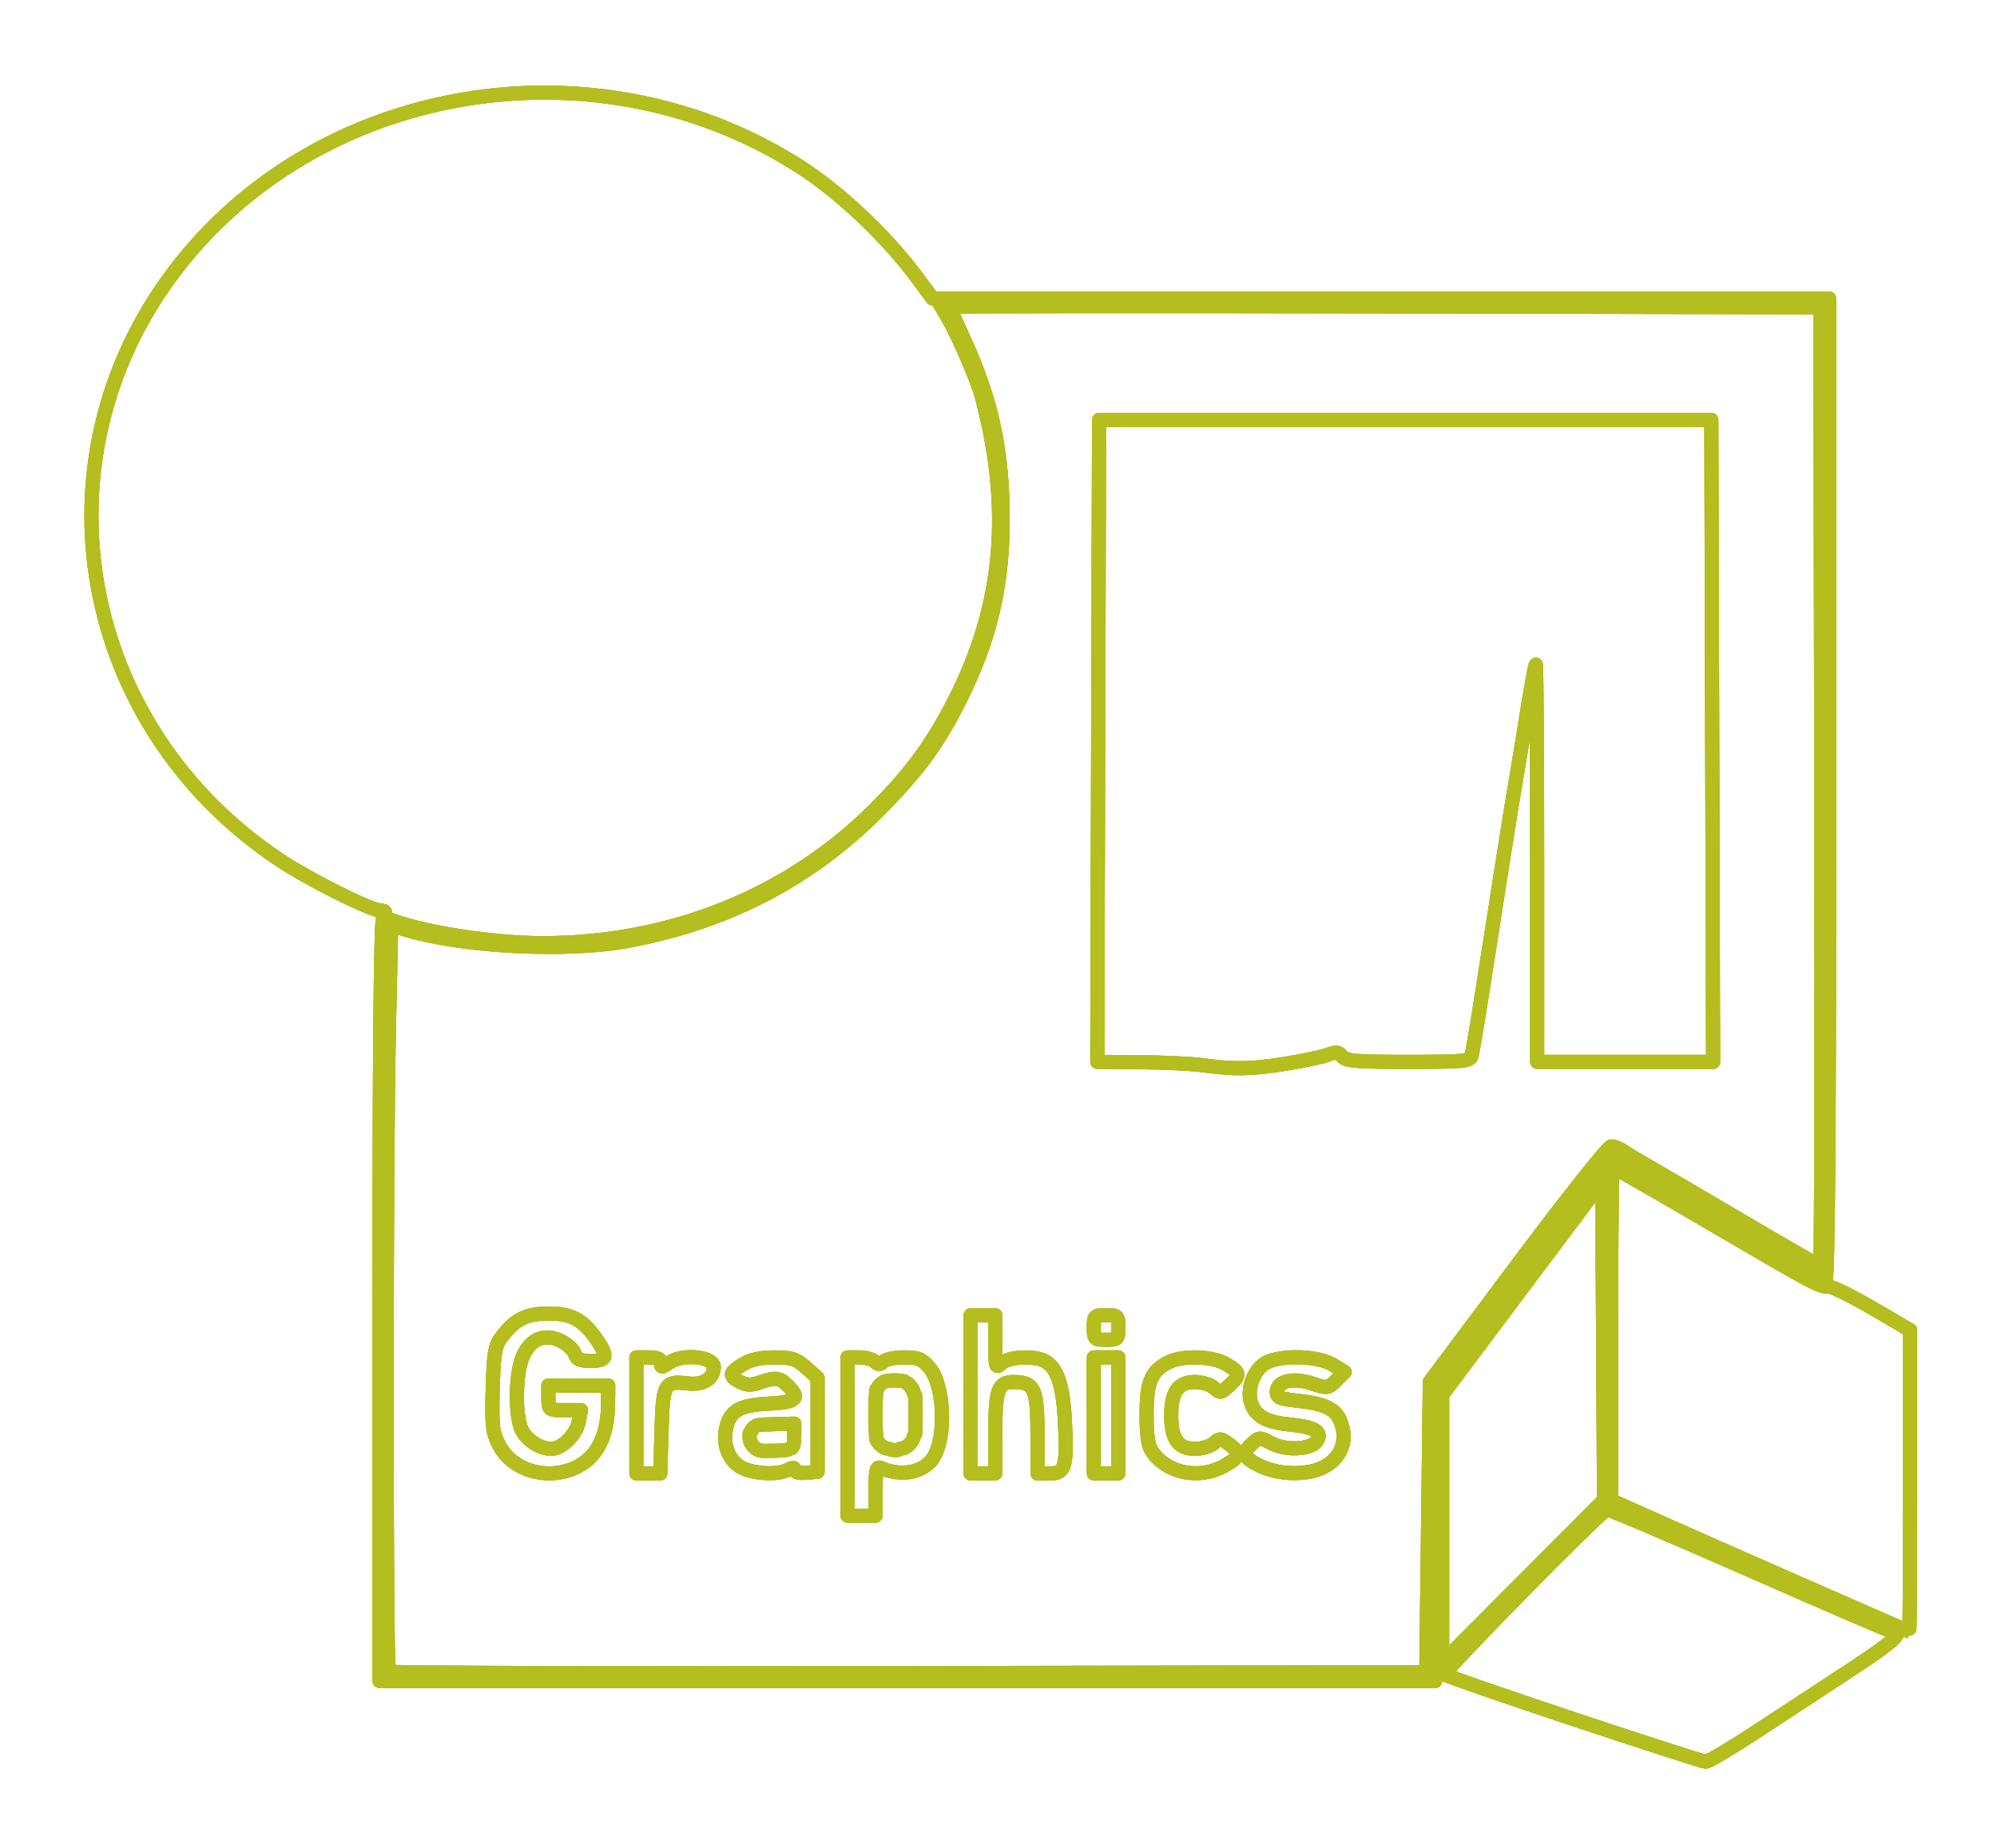 <?xml version="1.0" encoding="UTF-8" standalone="no"?>
<!-- Created with Inkscape (http://www.inkscape.org/) -->

<svg
   width="141.78mm"
   height="131.211mm"
   viewBox="0 0 141.78 131.211"
   version="1.1"
   id="svg1"
   xml:space="preserve"
   xmlns:inkscape="http://www.inkscape.org/namespaces/inkscape"
   xmlns:sodipodi="http://sodipodi.sourceforge.net/DTD/sodipodi-0.dtd"
   xmlns="http://www.w3.org/2000/svg"
   xmlns:svg="http://www.w3.org/2000/svg"><sodipodi:namedview
     id="namedview1"
     pagecolor="#505050"
     bordercolor="#eeeeee"
     borderopacity="1"
     inkscape:showpageshadow="0"
     inkscape:pageopacity="0"
     inkscape:pagecheckerboard="0"
     inkscape:deskcolor="#505050"
     inkscape:document-units="mm" /><defs
     id="defs1"><filter
       inkscape:collect="always"
       style="color-interpolation-filters:sRGB"
       id="filter9"
       x="-0.03"
       y="-0.032"
       width="1.059"
       height="1.065"><feGaussianBlur
         inkscape:collect="always"
         stdDeviation="5.257"
         id="feGaussianBlur9" /></filter><filter
       inkscape:collect="always"
       style="color-interpolation-filters:sRGB"
       id="filter10"
       x="-0.05"
       y="-0.054"
       width="1.1"
       height="1.109"><feGaussianBlur
         inkscape:collect="always"
         stdDeviation="9.345"
         id="feGaussianBlur10" /></filter></defs><g
     inkscape:label="Layer 1"
     inkscape:groupmode="layer"
     id="layer1"
     transform="translate(-34.135,-82.849)"><path
       id="path7"
       style="fill:none;stroke:#beaa1e;stroke-width:3.78;stroke-linejoin:round;stroke-dasharray:none;stroke-opacity:1;paint-order:stroke markers fill;filter:url(#filter10)"
       transform="scale(0.265)"
       d="m 332.297,701.319 c -0.698,-0.188 -2.003,-1.233 -2.003,-1.603 0,-0.177 -0.122,-0.363 -0.271,-0.412 -0.149,-0.05 -0.32,-0.673 -0.379,-1.384 -0.083,-0.995 -0.02,-1.366 0.271,-1.608 0.208,-0.173 0.379,-0.407 0.379,-0.521 0,-0.413 0.899,-1.091 1.677,-1.264 0.439,-0.098 2.786,-0.224 5.216,-0.281 l 4.419,-0.104 v 2.678 c 0,2.779 -0.282,3.945 -0.954,3.948 -0.201,0.001 -0.497,0.134 -0.659,0.295 -0.303,0.303 -6.729,0.517 -7.696,0.257 z m 34.997,-0.314 c -0.194,-0.126 -0.642,-0.23 -0.994,-0.232 -0.614,-0.003 -2.306,-1.381 -2.306,-1.877 0,-0.115 -0.133,-0.252 -0.295,-0.306 -0.428,-0.143 -0.428,-13.644 0,-13.787 0.162,-0.054 0.295,-0.195 0.295,-0.314 0,-0.244 0.863,-1.159 1.093,-1.159 0.083,0 0.269,-0.15 0.412,-0.334 0.455,-0.581 5.307,-0.597 5.884,-0.02 0.194,0.194 0.414,0.354 0.488,0.354 0.228,0 1.077,0.929 1.077,1.178 0,0.13 0.094,0.236 0.209,0.236 0.115,0 0.279,0.371 0.364,0.825 0.085,0.454 0.256,0.825 0.38,0.825 0.295,0 0.302,10.53 0.007,10.712 -0.12,0.074 -0.288,0.457 -0.375,0.852 -0.238,1.085 -2.024,2.812 -2.907,2.812 -0.393,0 -0.78,0.106 -0.86,0.236 -0.186,0.301 -2.009,0.301 -2.475,0 z m 147.884,21.281 v -35.828 l 21.446,-28.624 21.446,-28.624 0.238,42.673 0.238,42.673 -21.684,21.779 -21.684,21.779 z m 35.351,51.076 c -18.665,-6.214 -34.263,-11.624 -34.661,-12.021 -0.63,-0.628 41.56,-43.543 43.461,-44.207 0.395,-0.138 17.6,7.18 38.233,16.261 20.634,9.082 37.875,16.512 38.314,16.512 3.174,0 0.046,2.811 -11.598,10.426 -7.379,4.825 -18.782,12.302 -25.341,16.614 -6.558,4.312 -12.497,7.812 -13.198,7.777 -0.701,-0.035 -16.545,-5.147 -35.211,-11.362 z m 64.103,-34.726 c -13.999,-6.136 -31.922,-14.038 -39.828,-17.56 l -14.376,-6.404 v -44.6 c 0,-24.53 0.224,-44.6 0.497,-44.6 0.274,0 11.64,6.519 25.26,14.488 29.065,17.005 29.978,17.496 32.314,17.375 0.984,-0.051 6.35,2.572 11.923,5.828 l 10.134,5.921 v 40.412 c 0,22.227 -0.106,40.386 -0.236,40.354 -0.13,-0.032 -11.689,-5.078 -25.688,-11.214 z M 230.487,661.703 c 0,-68.095 0.321,-102 0.976,-103.224 0.784,-1.464 0.666,-1.823 -0.598,-1.823 -2.664,0 -19.097,-8.22 -27.15,-13.582 -53.694,-35.745 -66.555,-106.463 -28.586,-157.186 38.148,-50.963 113.057,-63.722 167.95,-28.608 10.692,6.84 23.14,18.587 31.226,29.468 l 4.37,5.88 H 498.773 618.873 V 524.133 c 0,90.335 -0.307,131.505 -0.979,131.505 -0.539,0 -11.462,-6.205 -24.274,-13.788 -12.812,-7.583 -25.508,-15.022 -28.214,-16.53 l -4.919,-2.742 -23.597,31.457 -23.597,31.457 V 724.298 763.104 H 371.889 230.487 Z m 280.92,60.13 0.471,-38.914 23.567,-31.518 c 12.962,-17.335 24.215,-31.533 25.007,-31.552 0.792,-0.019 2.277,0.55 3.299,1.265 1.023,0.715 3.479,2.209 5.458,3.319 1.979,1.111 13.298,7.737 25.152,14.726 11.854,6.989 21.796,12.707 22.093,12.707 0.297,0 0.432,-57.798 0.3,-128.441 L 616.516,394.985 499.859,394.746 c -64.162,-0.132 -116.657,-0.085 -116.657,0.104 0,0.189 1.69,4.001 3.755,8.471 7.588,16.425 10.541,30.247 10.484,49.068 -0.054,17.679 -3.484,31.938 -11.539,47.965 -5.693,11.328 -10.487,17.958 -20.312,28.095 -18.764,19.358 -41.142,31.203 -68.643,36.336 -16.074,3 -43.697,1.65 -59.004,-2.885 l -4.328,-1.282 -0.621,28.339 c -0.812,37.058 -0.804,170.823 0.01,171.637 0.347,0.347 63.024,0.524 139.282,0.393 L 510.936,760.747 Z M 231.429,660.25 c 0,-96.673 0.085,-101.878 1.65,-101.271 8.947,3.468 27.288,6.342 40.771,6.389 34.455,0.119 66.431,-12.764 89.589,-36.093 9.896,-9.97 15.516,-17.741 21.55,-29.802 12.6,-25.186 14.773,-50.517 6.899,-80.448 -1.177,-4.476 -6.379,-16.536 -9.251,-21.446 l -2.343,-4.006 h 118.818 118.818 v 130.511 130.511 l -17.675,-10.437 c -9.721,-5.74 -19.026,-11.21 -20.678,-12.153 -1.651,-0.944 -4.718,-2.799 -6.816,-4.124 -2.097,-1.324 -4.043,-2.407 -4.324,-2.407 -0.281,0 -2.207,-1.123 -4.28,-2.495 -2.073,-1.372 -3.938,-2.327 -4.143,-2.121 -0.205,0.205 -11.014,14.579 -24.019,31.941 l -23.646,31.568 v 38.898 38.898 H 371.889 231.429 Z m 131.976,51.848 c 0,-6.021 0.167,-6.628 1.65,-5.994 5.351,2.289 11.226,1.095 13.777,-2.799 3.56,-5.433 2.999,-19.395 -0.968,-24.11 -2.015,-2.395 -3.039,-2.818 -6.813,-2.818 -2.443,0 -4.95,0.509 -5.572,1.131 -0.88,0.88 -1.383,0.88 -2.262,0 -0.622,-0.622 -2.531,-1.131 -4.242,-1.131 h -3.111 v 21.21 21.21 h 3.771 3.771 z m -80.931,-5.949 c 6.048,-2.527 9.171,-8.364 9.246,-17.282 l 0.041,-4.949 h -8.013 -8.013 v 3.299 c 0,3.295 0.006,3.299 4.36,3.299 h 4.36 l -0.588,3.064 c -0.668,3.479 -4.486,7.306 -7.288,7.306 -3.352,0 -7.208,-2.685 -8.283,-5.768 -1.515,-4.347 -1.281,-14.343 0.437,-18.636 1.996,-4.987 5.818,-6.675 10.289,-4.543 1.733,0.827 3.428,2.375 3.767,3.442 0.484,1.524 1.409,1.939 4.323,1.939 4.355,0 4.672,-1.132 1.586,-5.666 -3.664,-5.384 -6.776,-7.065 -13.009,-7.028 -5.995,0.035 -8.953,1.548 -12.621,6.454 -1.654,2.212 -1.99,4.26 -2.256,13.734 -0.275,9.813 -0.078,11.593 1.66,15 3.418,6.7 12.354,9.53 20.002,6.335 z m 23.564,-10.01 c 0.38,-12.859 0.756,-13.54 7.054,-12.766 4.113,0.505 6.95,-1.281 6.95,-4.377 0,-2.898 -8.404,-3.702 -12.045,-1.152 -1.896,1.328 -2.095,1.328 -2.095,0 0,-1.049 -0.942,-1.467 -3.299,-1.467 h -3.299 v 15.554 15.554 h 3.2 3.2 z m 33.862,10.371 c 1.288,-0.69 1.823,-0.672 1.823,0.06 0,0.6 1.287,0.911 3.064,0.74 l 3.064,-0.295 v -12.569 -12.569 l -3.079,-2.749 c -2.644,-2.361 -3.842,-2.749 -8.484,-2.746 -3.725,0.002 -6.358,0.584 -8.469,1.872 -3.663,2.233 -3.802,3.067 -0.783,4.683 1.76,0.942 2.976,0.978 5.325,0.159 4.209,-1.467 5.307,-1.346 7.477,0.824 3.503,3.503 2.48,4.477 -5.101,4.86 -8.008,0.404 -10.525,1.954 -11.485,7.069 -0.825,4.396 1.176,8.754 4.728,10.301 3.498,1.523 9.414,1.703 11.92,0.362 z m 55.556,-9.456 c 0,-12.049 0.708,-14.078 4.908,-14.078 5.562,0 6.404,1.816 6.404,13.815 v 10.695 h 3.281 c 4.179,0 4.661,-1.659 4.062,-13.984 -0.466,-9.593 -2.063,-14.365 -5.406,-16.154 -2.838,-1.519 -9.577,-1.174 -11.526,0.59 -1.656,1.499 -1.724,1.275 -1.724,-5.656 v -7.216 h -3.299 -3.299 v 21.21 21.21 h 3.299 3.299 z m 32.994,-5.123 v -15.554 h -3.299 -3.299 v 15.554 15.554 h 3.299 3.299 z m 28.388,13.495 c 4.268,-2.399 4.483,-3.428 1.216,-5.809 -2.193,-1.597 -2.525,-1.617 -4.051,-0.236 -0.914,0.827 -3.196,1.504 -5.07,1.504 -4.476,0 -6.342,-2.635 -6.342,-8.956 0,-6.32 1.866,-8.956 6.342,-8.956 1.874,0 4.188,0.706 5.141,1.569 1.627,1.472 1.878,1.433 4.081,-0.636 3.035,-2.851 2.964,-3.413 -0.717,-5.657 -3.698,-2.255 -11.812,-2.518 -15.697,-0.509 -4.551,2.353 -5.749,5.261 -5.749,13.946 0,5.691 0.417,8.432 1.524,10.012 4.074,5.817 12.658,7.472 19.322,3.726 z m 25.724,0.745 c 5.563,-2.324 7.668,-7.675 5.174,-13.149 -1.343,-2.948 -4.38,-4.297 -11.307,-5.021 -4.607,-0.482 -5.557,-0.884 -5.557,-2.355 0,-2.905 4.335,-3.963 9.382,-2.289 4.169,1.383 4.35,1.36 6.55,-0.821 l 2.263,-2.243 -3.206,-1.954 c -3.92,-2.39 -13.657,-2.699 -17.785,-0.564 -3.085,1.595 -5.146,6.575 -4.231,10.222 0.998,3.977 3.794,5.681 10.452,6.37 6.919,0.716 8.879,1.905 7.299,4.426 -1.463,2.335 -8.365,2.647 -12.251,0.554 -2.971,-1.6 -3.167,-1.597 -5.024,0.084 -2.839,2.569 -2.398,3.85 2.074,6.019 4.7,2.28 11.694,2.592 16.168,0.723 z m -54.111,-37.807 c 0,-3.142 -0.157,-3.299 -3.299,-3.299 -3.142,0 -3.299,0.157 -3.299,3.299 0,3.142 0.157,3.299 3.299,3.299 3.142,0 3.299,-0.157 3.299,-3.299 z m 44.925,-70.695 c 4.747,-0.77 9.825,-1.854 11.284,-2.409 2.136,-0.812 2.862,-0.722 3.728,0.461 0.903,1.235 3.725,1.47 17.64,1.47 14.968,0 16.611,-0.159 17.037,-1.65 0.26,-0.907 1.593,-8.861 2.964,-17.675 4.617,-29.691 7.978,-50.873 8.899,-56.09 0.503,-2.852 1.827,-10.912 2.941,-17.911 1.114,-6.999 2.191,-12.903 2.394,-13.119 0.203,-0.216 0.368,23.646 0.368,53.026 v 53.419 h 23.572 23.572 l -0.241,-86.02 -0.241,-86.02 h -82.014 -82.014 l -0.241,86.02 -0.241,86.02 11.553,0.093 c 6.354,0.051 13.886,0.416 16.738,0.81 8.346,1.154 13.127,1.062 22.3,-0.425 z" /><path
       id="path8"
       style="mix-blend-mode:normal;fill:none;stroke:#beaa1e;stroke-width:3.78;stroke-linejoin:round;stroke-dasharray:none;stroke-opacity:1;paint-order:stroke markers fill;filter:url(#filter9)"
       transform="scale(0.265)"
       d="m 332.297,701.319 c -0.698,-0.188 -2.003,-1.233 -2.003,-1.603 0,-0.177 -0.122,-0.363 -0.271,-0.412 -0.149,-0.05 -0.32,-0.673 -0.379,-1.384 -0.083,-0.995 -0.02,-1.366 0.271,-1.608 0.208,-0.173 0.379,-0.407 0.379,-0.521 0,-0.413 0.899,-1.091 1.677,-1.264 0.439,-0.098 2.786,-0.224 5.216,-0.281 l 4.419,-0.104 v 2.678 c 0,2.779 -0.282,3.945 -0.954,3.948 -0.201,0.001 -0.497,0.134 -0.659,0.295 -0.303,0.303 -6.729,0.517 -7.696,0.257 z m 34.997,-0.314 c -0.194,-0.126 -0.642,-0.23 -0.994,-0.232 -0.614,-0.003 -2.306,-1.381 -2.306,-1.877 0,-0.115 -0.133,-0.252 -0.295,-0.306 -0.428,-0.143 -0.428,-13.644 0,-13.787 0.162,-0.054 0.295,-0.195 0.295,-0.314 0,-0.244 0.863,-1.159 1.093,-1.159 0.083,0 0.269,-0.15 0.412,-0.334 0.455,-0.581 5.307,-0.597 5.884,-0.02 0.194,0.194 0.414,0.354 0.488,0.354 0.228,0 1.077,0.929 1.077,1.178 0,0.13 0.094,0.236 0.209,0.236 0.115,0 0.279,0.371 0.364,0.825 0.085,0.454 0.256,0.825 0.38,0.825 0.295,0 0.302,10.53 0.007,10.712 -0.12,0.074 -0.288,0.457 -0.375,0.852 -0.238,1.085 -2.024,2.812 -2.907,2.812 -0.393,0 -0.78,0.106 -0.86,0.236 -0.186,0.301 -2.009,0.301 -2.475,0 z m 147.884,21.281 v -35.828 l 21.446,-28.624 21.446,-28.624 0.238,42.673 0.238,42.673 -21.684,21.779 -21.684,21.779 z m 35.351,51.076 c -18.665,-6.214 -34.263,-11.624 -34.661,-12.021 -0.63,-0.628 41.56,-43.543 43.461,-44.207 0.395,-0.138 17.6,7.18 38.233,16.261 20.634,9.082 37.875,16.512 38.314,16.512 3.174,0 0.046,2.811 -11.598,10.426 -7.379,4.825 -18.782,12.302 -25.341,16.614 -6.558,4.312 -12.497,7.812 -13.198,7.777 -0.701,-0.035 -16.545,-5.147 -35.211,-11.362 z m 64.103,-34.726 c -13.999,-6.136 -31.922,-14.038 -39.828,-17.56 l -14.376,-6.404 v -44.6 c 0,-24.53 0.224,-44.6 0.497,-44.6 0.274,0 11.64,6.519 25.26,14.488 29.065,17.005 29.978,17.496 32.314,17.375 0.984,-0.051 6.35,2.572 11.923,5.828 l 10.134,5.921 v 40.412 c 0,22.227 -0.106,40.386 -0.236,40.354 -0.13,-0.032 -11.689,-5.078 -25.688,-11.214 z M 230.487,661.703 c 0,-68.095 0.321,-102 0.976,-103.224 0.784,-1.464 0.666,-1.823 -0.598,-1.823 -2.664,0 -19.097,-8.22 -27.15,-13.582 -53.694,-35.745 -66.555,-106.463 -28.586,-157.186 38.148,-50.963 113.057,-63.722 167.95,-28.608 10.692,6.84 23.14,18.587 31.226,29.468 l 4.37,5.88 H 498.773 618.873 V 524.133 c 0,90.335 -0.307,131.505 -0.979,131.505 -0.539,0 -11.462,-6.205 -24.274,-13.788 -12.812,-7.583 -25.508,-15.022 -28.214,-16.53 l -4.919,-2.742 -23.597,31.457 -23.597,31.457 V 724.298 763.104 H 371.889 230.487 Z m 280.92,60.13 0.471,-38.914 23.567,-31.518 c 12.962,-17.335 24.215,-31.533 25.007,-31.552 0.792,-0.019 2.277,0.55 3.299,1.265 1.023,0.715 3.479,2.209 5.458,3.319 1.979,1.111 13.298,7.737 25.152,14.726 11.854,6.989 21.796,12.707 22.093,12.707 0.297,0 0.432,-57.798 0.3,-128.441 L 616.516,394.985 499.859,394.746 c -64.162,-0.132 -116.657,-0.085 -116.657,0.104 0,0.189 1.69,4.001 3.755,8.471 7.588,16.425 10.541,30.247 10.484,49.068 -0.054,17.679 -3.484,31.938 -11.539,47.965 -5.693,11.328 -10.487,17.958 -20.312,28.095 -18.764,19.358 -41.142,31.203 -68.643,36.336 -16.074,3 -43.697,1.65 -59.004,-2.885 l -4.328,-1.282 -0.621,28.339 c -0.812,37.058 -0.804,170.823 0.01,171.637 0.347,0.347 63.024,0.524 139.282,0.393 L 510.936,760.747 Z M 231.429,660.25 c 0,-96.673 0.085,-101.878 1.65,-101.271 8.947,3.468 27.288,6.342 40.771,6.389 34.455,0.119 66.431,-12.764 89.589,-36.093 9.896,-9.97 15.516,-17.741 21.55,-29.802 12.6,-25.186 14.773,-50.517 6.899,-80.448 -1.177,-4.476 -6.379,-16.536 -9.251,-21.446 l -2.343,-4.006 h 118.818 118.818 v 130.511 130.511 l -17.675,-10.437 c -9.721,-5.74 -19.026,-11.21 -20.678,-12.153 -1.651,-0.944 -4.718,-2.799 -6.816,-4.124 -2.097,-1.324 -4.043,-2.407 -4.324,-2.407 -0.281,0 -2.207,-1.123 -4.28,-2.495 -2.073,-1.372 -3.938,-2.327 -4.143,-2.121 -0.205,0.205 -11.014,14.579 -24.019,31.941 l -23.646,31.568 v 38.898 38.898 H 371.889 231.429 Z m 131.976,51.848 c 0,-6.021 0.167,-6.628 1.65,-5.994 5.351,2.289 11.226,1.095 13.777,-2.799 3.56,-5.433 2.999,-19.395 -0.968,-24.11 -2.015,-2.395 -3.039,-2.818 -6.813,-2.818 -2.443,0 -4.95,0.509 -5.572,1.131 -0.88,0.88 -1.383,0.88 -2.262,0 -0.622,-0.622 -2.531,-1.131 -4.242,-1.131 h -3.111 v 21.21 21.21 h 3.771 3.771 z m -80.931,-5.949 c 6.048,-2.527 9.171,-8.364 9.246,-17.282 l 0.041,-4.949 h -8.013 -8.013 v 3.299 c 0,3.295 0.006,3.299 4.36,3.299 h 4.36 l -0.588,3.064 c -0.668,3.479 -4.486,7.306 -7.288,7.306 -3.352,0 -7.208,-2.685 -8.283,-5.768 -1.515,-4.347 -1.281,-14.343 0.437,-18.636 1.996,-4.987 5.818,-6.675 10.289,-4.543 1.733,0.827 3.428,2.375 3.767,3.442 0.484,1.524 1.409,1.939 4.323,1.939 4.355,0 4.672,-1.132 1.586,-5.666 -3.664,-5.384 -6.776,-7.065 -13.009,-7.028 -5.995,0.035 -8.953,1.548 -12.621,6.454 -1.654,2.212 -1.99,4.26 -2.256,13.734 -0.275,9.813 -0.078,11.593 1.66,15 3.418,6.7 12.354,9.53 20.002,6.335 z m 23.564,-10.01 c 0.38,-12.859 0.756,-13.54 7.054,-12.766 4.113,0.505 6.95,-1.281 6.95,-4.377 0,-2.898 -8.404,-3.702 -12.045,-1.152 -1.896,1.328 -2.095,1.328 -2.095,0 0,-1.049 -0.942,-1.467 -3.299,-1.467 h -3.299 v 15.554 15.554 h 3.2 3.2 z m 33.862,10.371 c 1.288,-0.69 1.823,-0.672 1.823,0.06 0,0.6 1.287,0.911 3.064,0.74 l 3.064,-0.295 v -12.569 -12.569 l -3.079,-2.749 c -2.644,-2.361 -3.842,-2.749 -8.484,-2.746 -3.725,0.002 -6.358,0.584 -8.469,1.872 -3.663,2.233 -3.802,3.067 -0.783,4.683 1.76,0.942 2.976,0.978 5.325,0.159 4.209,-1.467 5.307,-1.346 7.477,0.824 3.503,3.503 2.48,4.477 -5.101,4.86 -8.008,0.404 -10.525,1.954 -11.485,7.069 -0.825,4.396 1.176,8.754 4.728,10.301 3.498,1.523 9.414,1.703 11.92,0.362 z m 55.556,-9.456 c 0,-12.049 0.708,-14.078 4.908,-14.078 5.562,0 6.404,1.816 6.404,13.815 v 10.695 h 3.281 c 4.179,0 4.661,-1.659 4.062,-13.984 -0.466,-9.593 -2.063,-14.365 -5.406,-16.154 -2.838,-1.519 -9.577,-1.174 -11.526,0.59 -1.656,1.499 -1.724,1.275 -1.724,-5.656 v -7.216 h -3.299 -3.299 v 21.21 21.21 h 3.299 3.299 z m 32.994,-5.123 v -15.554 h -3.299 -3.299 v 15.554 15.554 h 3.299 3.299 z m 28.388,13.495 c 4.268,-2.399 4.483,-3.428 1.216,-5.809 -2.193,-1.597 -2.525,-1.617 -4.051,-0.236 -0.914,0.827 -3.196,1.504 -5.07,1.504 -4.476,0 -6.342,-2.635 -6.342,-8.956 0,-6.32 1.866,-8.956 6.342,-8.956 1.874,0 4.188,0.706 5.141,1.569 1.627,1.472 1.878,1.433 4.081,-0.636 3.035,-2.851 2.964,-3.413 -0.717,-5.657 -3.698,-2.255 -11.812,-2.518 -15.697,-0.509 -4.551,2.353 -5.749,5.261 -5.749,13.946 0,5.691 0.417,8.432 1.524,10.012 4.074,5.817 12.658,7.472 19.322,3.726 z m 25.724,0.745 c 5.563,-2.324 7.668,-7.675 5.174,-13.149 -1.343,-2.948 -4.38,-4.297 -11.307,-5.021 -4.607,-0.482 -5.557,-0.884 -5.557,-2.355 0,-2.905 4.335,-3.963 9.382,-2.289 4.169,1.383 4.35,1.36 6.55,-0.821 l 2.263,-2.243 -3.206,-1.954 c -3.92,-2.39 -13.657,-2.699 -17.785,-0.564 -3.085,1.595 -5.146,6.575 -4.231,10.222 0.998,3.977 3.794,5.681 10.452,6.37 6.919,0.716 8.879,1.905 7.299,4.426 -1.463,2.335 -8.365,2.647 -12.251,0.554 -2.971,-1.6 -3.167,-1.597 -5.024,0.084 -2.839,2.569 -2.398,3.85 2.074,6.019 4.7,2.28 11.694,2.592 16.168,0.723 z m -54.111,-37.807 c 0,-3.142 -0.157,-3.299 -3.299,-3.299 -3.142,0 -3.299,0.157 -3.299,3.299 0,3.142 0.157,3.299 3.299,3.299 3.142,0 3.299,-0.157 3.299,-3.299 z m 44.925,-70.695 c 4.747,-0.77 9.825,-1.854 11.284,-2.409 2.136,-0.812 2.862,-0.722 3.728,0.461 0.903,1.235 3.725,1.47 17.64,1.47 14.968,0 16.611,-0.159 17.037,-1.65 0.26,-0.907 1.593,-8.861 2.964,-17.675 4.617,-29.691 7.978,-50.873 8.899,-56.09 0.503,-2.852 1.827,-10.912 2.941,-17.911 1.114,-6.999 2.191,-12.903 2.394,-13.119 0.203,-0.216 0.368,23.646 0.368,53.026 v 53.419 h 23.572 23.572 l -0.241,-86.02 -0.241,-86.02 h -82.014 -82.014 l -0.241,86.02 -0.241,86.02 11.553,0.093 c 6.354,0.051 13.886,0.416 16.738,0.81 8.346,1.154 13.127,1.062 22.3,-0.425 z" /><path
       id="path9"
       style="fill:none;stroke:#b4be1e;stroke-width:3.78;stroke-linejoin:round;stroke-dasharray:none;stroke-opacity:1;paint-order:stroke markers fill"
       transform="scale(0.265)"
       d="m 332.297,701.319 c -0.698,-0.188 -2.003,-1.233 -2.003,-1.603 0,-0.177 -0.122,-0.363 -0.271,-0.412 -0.149,-0.05 -0.32,-0.673 -0.379,-1.384 -0.083,-0.995 -0.02,-1.366 0.271,-1.608 0.208,-0.173 0.379,-0.407 0.379,-0.521 0,-0.413 0.899,-1.091 1.677,-1.264 0.439,-0.098 2.786,-0.224 5.216,-0.281 l 4.419,-0.104 v 2.678 c 0,2.779 -0.282,3.945 -0.954,3.948 -0.201,0.001 -0.497,0.134 -0.659,0.295 -0.303,0.303 -6.729,0.517 -7.696,0.257 z m 34.997,-0.314 c -0.194,-0.126 -0.642,-0.23 -0.994,-0.232 -0.614,-0.003 -2.306,-1.381 -2.306,-1.877 0,-0.115 -0.133,-0.252 -0.295,-0.306 -0.428,-0.143 -0.428,-13.644 0,-13.787 0.162,-0.054 0.295,-0.195 0.295,-0.314 0,-0.244 0.863,-1.159 1.093,-1.159 0.083,0 0.269,-0.15 0.412,-0.334 0.455,-0.581 5.307,-0.597 5.884,-0.02 0.194,0.194 0.414,0.354 0.488,0.354 0.228,0 1.077,0.929 1.077,1.178 0,0.13 0.094,0.236 0.209,0.236 0.115,0 0.279,0.371 0.364,0.825 0.085,0.454 0.256,0.825 0.38,0.825 0.295,0 0.302,10.53 0.007,10.712 -0.12,0.074 -0.288,0.457 -0.375,0.852 -0.238,1.085 -2.024,2.812 -2.907,2.812 -0.393,0 -0.78,0.106 -0.86,0.236 -0.186,0.301 -2.009,0.301 -2.475,0 z m 147.884,21.281 v -35.828 l 21.446,-28.624 21.446,-28.624 0.238,42.673 0.238,42.673 -21.684,21.779 -21.684,21.779 z m 35.351,51.076 c -18.665,-6.214 -34.263,-11.624 -34.661,-12.021 -0.63,-0.628 41.56,-43.543 43.461,-44.207 0.395,-0.138 17.6,7.18 38.233,16.261 20.634,9.082 37.875,16.512 38.314,16.512 3.174,0 0.046,2.811 -11.598,10.426 -7.379,4.825 -18.782,12.302 -25.341,16.614 -6.558,4.312 -12.497,7.812 -13.198,7.777 -0.701,-0.035 -16.545,-5.147 -35.211,-11.362 z m 64.103,-34.726 c -13.999,-6.136 -31.922,-14.038 -39.828,-17.56 l -14.376,-6.404 v -44.6 c 0,-24.53 0.224,-44.6 0.497,-44.6 0.274,0 11.64,6.519 25.26,14.488 29.065,17.005 29.978,17.496 32.314,17.375 0.984,-0.051 6.35,2.572 11.923,5.828 l 10.134,5.921 v 40.412 c 0,22.227 -0.106,40.386 -0.236,40.354 -0.13,-0.032 -11.689,-5.078 -25.688,-11.214 z M 230.487,661.703 c 0,-68.095 0.321,-102 0.976,-103.224 0.784,-1.464 0.666,-1.823 -0.598,-1.823 -2.664,0 -19.097,-8.22 -27.15,-13.582 -53.694,-35.745 -66.555,-106.463 -28.586,-157.186 38.148,-50.963 113.057,-63.722 167.95,-28.608 10.692,6.84 23.14,18.587 31.226,29.468 l 4.37,5.88 H 498.773 618.873 V 524.133 c 0,90.335 -0.307,131.505 -0.979,131.505 -0.539,0 -11.462,-6.205 -24.274,-13.788 -12.812,-7.583 -25.508,-15.022 -28.214,-16.53 l -4.919,-2.742 -23.597,31.457 -23.597,31.457 V 724.298 763.104 H 371.889 230.487 Z m 280.92,60.13 0.471,-38.914 23.567,-31.518 c 12.962,-17.335 24.215,-31.533 25.007,-31.552 0.792,-0.019 2.277,0.55 3.299,1.265 1.023,0.715 3.479,2.209 5.458,3.319 1.979,1.111 13.298,7.737 25.152,14.726 11.854,6.989 21.796,12.707 22.093,12.707 0.297,0 0.432,-57.798 0.3,-128.441 L 616.516,394.985 499.859,394.746 c -64.162,-0.132 -116.657,-0.085 -116.657,0.104 0,0.189 1.69,4.001 3.755,8.471 7.588,16.425 10.541,30.247 10.484,49.068 -0.054,17.679 -3.484,31.938 -11.539,47.965 -5.693,11.328 -10.487,17.958 -20.312,28.095 -18.764,19.358 -41.142,31.203 -68.643,36.336 -16.074,3 -43.697,1.65 -59.004,-2.885 l -4.328,-1.282 -0.621,28.339 c -0.812,37.058 -0.804,170.823 0.01,171.637 0.347,0.347 63.024,0.524 139.282,0.393 L 510.936,760.747 Z M 231.429,660.25 c 0,-96.673 0.085,-101.878 1.65,-101.271 8.947,3.468 27.288,6.342 40.771,6.389 34.455,0.119 66.431,-12.764 89.589,-36.093 9.896,-9.97 15.516,-17.741 21.55,-29.802 12.6,-25.186 14.773,-50.517 6.899,-80.448 -1.177,-4.476 -6.379,-16.536 -9.251,-21.446 l -2.343,-4.006 h 118.818 118.818 v 130.511 130.511 l -17.675,-10.437 c -9.721,-5.74 -19.026,-11.21 -20.678,-12.153 -1.651,-0.944 -4.718,-2.799 -6.816,-4.124 -2.097,-1.324 -4.043,-2.407 -4.324,-2.407 -0.281,0 -2.207,-1.123 -4.28,-2.495 -2.073,-1.372 -3.938,-2.327 -4.143,-2.121 -0.205,0.205 -11.014,14.579 -24.019,31.941 l -23.646,31.568 v 38.898 38.898 H 371.889 231.429 Z m 131.976,51.848 c 0,-6.021 0.167,-6.628 1.65,-5.994 5.351,2.289 11.226,1.095 13.777,-2.799 3.56,-5.433 2.999,-19.395 -0.968,-24.11 -2.015,-2.395 -3.039,-2.818 -6.813,-2.818 -2.443,0 -4.95,0.509 -5.572,1.131 -0.88,0.88 -1.383,0.88 -2.262,0 -0.622,-0.622 -2.531,-1.131 -4.242,-1.131 h -3.111 v 21.21 21.21 h 3.771 3.771 z m -80.931,-5.949 c 6.048,-2.527 9.171,-8.364 9.246,-17.282 l 0.041,-4.949 h -8.013 -8.013 v 3.299 c 0,3.295 0.006,3.299 4.36,3.299 h 4.36 l -0.588,3.064 c -0.668,3.479 -4.486,7.306 -7.288,7.306 -3.352,0 -7.208,-2.685 -8.283,-5.768 -1.515,-4.347 -1.281,-14.343 0.437,-18.636 1.996,-4.987 5.818,-6.675 10.289,-4.543 1.733,0.827 3.428,2.375 3.767,3.442 0.484,1.524 1.409,1.939 4.323,1.939 4.355,0 4.672,-1.132 1.586,-5.666 -3.664,-5.384 -6.776,-7.065 -13.009,-7.028 -5.995,0.035 -8.953,1.548 -12.621,6.454 -1.654,2.212 -1.99,4.26 -2.256,13.734 -0.275,9.813 -0.078,11.593 1.66,15 3.418,6.7 12.354,9.53 20.002,6.335 z m 23.564,-10.01 c 0.38,-12.859 0.756,-13.54 7.054,-12.766 4.113,0.505 6.95,-1.281 6.95,-4.377 0,-2.898 -8.404,-3.702 -12.045,-1.152 -1.896,1.328 -2.095,1.328 -2.095,0 0,-1.049 -0.942,-1.467 -3.299,-1.467 h -3.299 v 15.554 15.554 h 3.2 3.2 z m 33.862,10.371 c 1.288,-0.69 1.823,-0.672 1.823,0.06 0,0.6 1.287,0.911 3.064,0.74 l 3.064,-0.295 v -12.569 -12.569 l -3.079,-2.749 c -2.644,-2.361 -3.842,-2.749 -8.484,-2.746 -3.725,0.002 -6.358,0.584 -8.469,1.872 -3.663,2.233 -3.802,3.067 -0.783,4.683 1.76,0.942 2.976,0.978 5.325,0.159 4.209,-1.467 5.307,-1.346 7.477,0.824 3.503,3.503 2.48,4.477 -5.101,4.86 -8.008,0.404 -10.525,1.954 -11.485,7.069 -0.825,4.396 1.176,8.754 4.728,10.301 3.498,1.523 9.414,1.703 11.92,0.362 z m 55.556,-9.456 c 0,-12.049 0.708,-14.078 4.908,-14.078 5.562,0 6.404,1.816 6.404,13.815 v 10.695 h 3.281 c 4.179,0 4.661,-1.659 4.062,-13.984 -0.466,-9.593 -2.063,-14.365 -5.406,-16.154 -2.838,-1.519 -9.577,-1.174 -11.526,0.59 -1.656,1.499 -1.724,1.275 -1.724,-5.656 v -7.216 h -3.299 -3.299 v 21.21 21.21 h 3.299 3.299 z m 32.994,-5.123 v -15.554 h -3.299 -3.299 v 15.554 15.554 h 3.299 3.299 z m 28.388,13.495 c 4.268,-2.399 4.483,-3.428 1.216,-5.809 -2.193,-1.597 -2.525,-1.617 -4.051,-0.236 -0.914,0.827 -3.196,1.504 -5.07,1.504 -4.476,0 -6.342,-2.635 -6.342,-8.956 0,-6.32 1.866,-8.956 6.342,-8.956 1.874,0 4.188,0.706 5.141,1.569 1.627,1.472 1.878,1.433 4.081,-0.636 3.035,-2.851 2.964,-3.413 -0.717,-5.657 -3.698,-2.255 -11.812,-2.518 -15.697,-0.509 -4.551,2.353 -5.749,5.261 -5.749,13.946 0,5.691 0.417,8.432 1.524,10.012 4.074,5.817 12.658,7.472 19.322,3.726 z m 25.724,0.745 c 5.563,-2.324 7.668,-7.675 5.174,-13.149 -1.343,-2.948 -4.38,-4.297 -11.307,-5.021 -4.607,-0.482 -5.557,-0.884 -5.557,-2.355 0,-2.905 4.335,-3.963 9.382,-2.289 4.169,1.383 4.35,1.36 6.55,-0.821 l 2.263,-2.243 -3.206,-1.954 c -3.92,-2.39 -13.657,-2.699 -17.785,-0.564 -3.085,1.595 -5.146,6.575 -4.231,10.222 0.998,3.977 3.794,5.681 10.452,6.37 6.919,0.716 8.879,1.905 7.299,4.426 -1.463,2.335 -8.365,2.647 -12.251,0.554 -2.971,-1.6 -3.167,-1.597 -5.024,0.084 -2.839,2.569 -2.398,3.85 2.074,6.019 4.7,2.28 11.694,2.592 16.168,0.723 z m -54.111,-37.807 c 0,-3.142 -0.157,-3.299 -3.299,-3.299 -3.142,0 -3.299,0.157 -3.299,3.299 0,3.142 0.157,3.299 3.299,3.299 3.142,0 3.299,-0.157 3.299,-3.299 z m 44.925,-70.695 c 4.747,-0.77 9.825,-1.854 11.284,-2.409 2.136,-0.812 2.862,-0.722 3.728,0.461 0.903,1.235 3.725,1.47 17.64,1.47 14.968,0 16.611,-0.159 17.037,-1.65 0.26,-0.907 1.593,-8.861 2.964,-17.675 4.617,-29.691 7.978,-50.873 8.899,-56.09 0.503,-2.852 1.827,-10.912 2.941,-17.911 1.114,-6.999 2.191,-12.903 2.394,-13.119 0.203,-0.216 0.368,23.646 0.368,53.026 v 53.419 h 23.572 23.572 l -0.241,-86.02 -0.241,-86.02 h -82.014 -82.014 l -0.241,86.02 -0.241,86.02 11.553,0.093 c 6.354,0.051 13.886,0.416 16.738,0.81 8.346,1.154 13.127,1.062 22.3,-0.425 z" /></g></svg>
